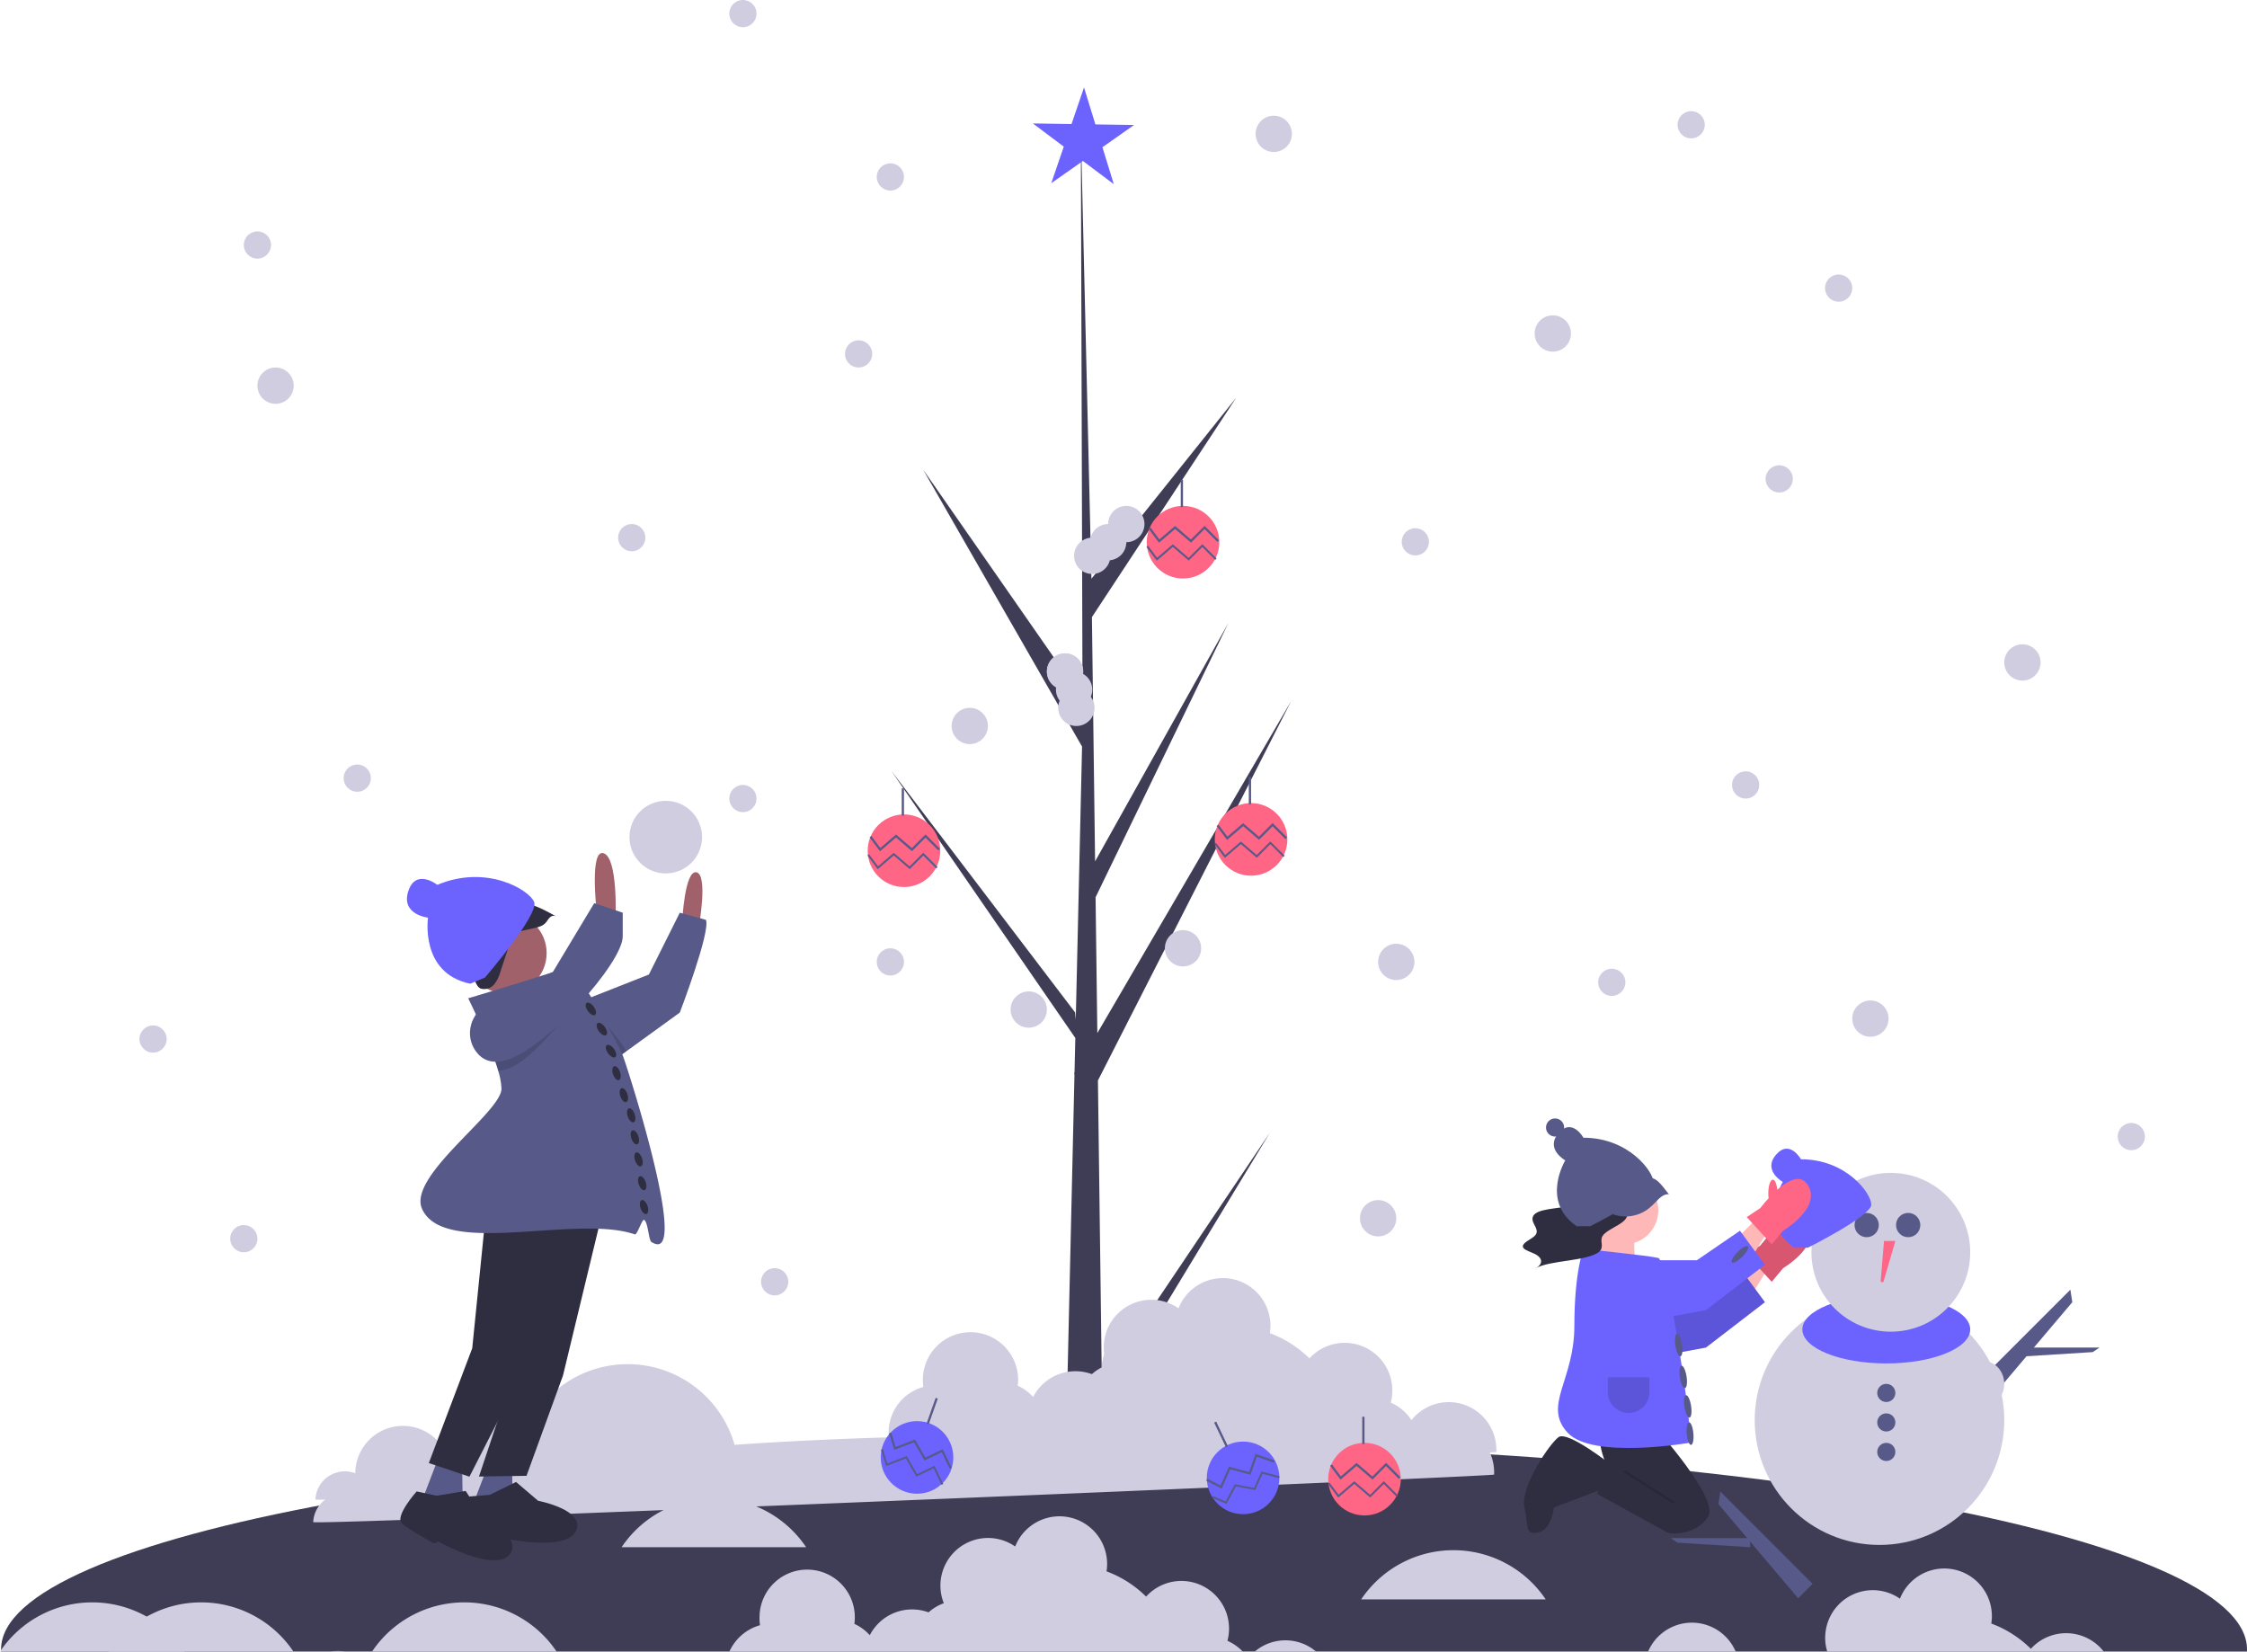 <svg id="Group_2" data-name="Group 2" xmlns="http://www.w3.org/2000/svg" width="1136.626" height="835.426" viewBox="0 0 1136.626 835.426">
  <path id="Path_31" data-name="Path 31" d="M840.828,654.791,834,679h28c-4-9.564-5.022-18.646-1.556-27Z" transform="translate(-31.687 -32.287)" fill="#ffb8b8"/>
  <path id="Path_32" data-name="Path 32" d="M1168.313,866.565c0,.379-.011.769-.034,1.148H32.261c-.023-.379-.034-.769-.034-1.148,0-57.6,254.323-104.279,568.043-104.279S1168.313,808.969,1168.313,866.565Z" transform="translate(-31.687 -32.287)" fill="#3f3d56"/>
  <circle id="Ellipse_29" data-name="Ellipse 29" cx="63.116" cy="63.116" r="63.116" transform="translate(887.605 655.258)" fill="#d0cde1"/>
  <ellipse id="Ellipse_30" data-name="Ellipse 30" cx="42.46" cy="17.213" rx="42.46" ry="17.213" transform="translate(911.704 655.258)" fill="#6c63ff"/>
  <circle id="Ellipse_31" data-name="Ellipse 31" cx="40.165" cy="40.165" r="40.165" transform="translate(916.294 593.29)" fill="#d0cde1"/>
  <circle id="Ellipse_32" data-name="Ellipse 32" cx="6.144" cy="6.144" r="6.144" transform="translate(938.098 613.54)" fill="#575a89"/>
  <circle id="Ellipse_33" data-name="Ellipse 33" cx="6.144" cy="6.144" r="6.144" transform="translate(959.09 613.54)" fill="#575a89"/>
  <path id="Path_33" data-name="Path 33" d="M984.7,660l-1.677,20.121a.75.75,0,0,0,1.467.272L990.441,660Z" transform="translate(-31.687 -32.287)" fill="#ff6584"/>
  <path id="Path_34" data-name="Path 34" d="M916.882,801.169l-7.3,7.3-40.335-47.638.978-6.326Z" fill="#575a89"/>
  <path id="Path_35" data-name="Path 35" d="M885.31,778.047v4.591l-36.722-2.295-3.443-2.3Z" fill="#575a89"/>
  <ellipse id="Ellipse_34" data-name="Ellipse 34" cx="10.328" cy="11.476" rx="10.328" ry="11.476" transform="translate(903.671 688.538)" fill="#d0cde1"/>
  <path id="Path_36" data-name="Path 36" d="M1000.626,699.036l7.3,7.3,40.335-47.638-.977-6.326Z" fill="#575a89"/>
  <path id="Path_37" data-name="Path 37" d="M1021.87,681.652v4.59l36.722-2.295,3.443-2.3Z" fill="#575a89"/>
  <ellipse id="Ellipse_35" data-name="Ellipse 35" cx="10.328" cy="11.476" rx="10.328" ry="11.476" transform="translate(993.181 688.538)" fill="#d0cde1"/>
  <circle id="Ellipse_36" data-name="Ellipse 36" cx="4.59" cy="4.59" r="4.59" transform="translate(949.574 700.013)" fill="#575a89"/>
  <circle id="Ellipse_37" data-name="Ellipse 37" cx="4.59" cy="4.59" r="4.59" transform="translate(949.574 714.932)" fill="#575a89"/>
  <circle id="Ellipse_38" data-name="Ellipse 38" cx="4.59" cy="4.59" r="4.59" transform="translate(949.574 729.85)" fill="#575a89"/>
  <path id="Path_38" data-name="Path 38" d="M787.462,778.193a24.08,24.08,0,0,0-42.908-16.111,24.133,24.133,0,0,0-10.472-8.862,24.1,24.1,0,0,0-41.136-22.349,56.158,56.158,0,0,0-20.029-12.777,24.086,24.086,0,0,0-46.206-12.574,24.067,24.067,0,0,0-36.1,28.671,24.117,24.117,0,0,0-7.718,4.635,24.077,24.077,0,0,0-29.724,11.562,24.12,24.12,0,0,0-7.788-5.741c.071-.59.145-1.179.173-1.781a24.1,24.1,0,1,0-47.9,2.461,23.856,23.856,0,0,0-17.46,25.471c-27.043.794-53.125,2.061-78.049,3.774A56.238,56.238,0,0,0,298.62,763.23a24.088,24.088,0,0,0-37.027,27.831q-1.636.294-3.259.592c.038-.4.1-.793.116-1.2a24.1,24.1,0,1,0-48.146-2.23c-.012.25.007.493,0,.742a14.906,14.906,0,0,0-20.181,13.258C190.038,804.114,787.419,779.13,787.462,778.193Z" transform="translate(-31.687 -32.287)" fill="#d0cde1"/>
  <path id="Path_39" data-name="Path 39" d="M40.225,418.769c.033-.1.068-.211.1-.316-.014.046-.032.09-.046.136Z" transform="translate(-31.687 -32.287)" fill="#2f2e41"/>
  <path id="Path_40" data-name="Path 40" d="M589.056,731.618l85-126.4-84.824,140,.177,14.223q-9.308.071-18.435-.31L575.188,576.3l-.115-1.41.156-.273.4-17.276L482.549,422.2l92.973,122.215.33,3.652,3.184-138.135-80.4-140.114,80.627,115.848-.842-286.18,0-.953.027.937,5.337,225.548L657.063,233.4,584.029,344.445,585.628,468l67.426-120.588L585.876,486.168l.89,68.7,98.056-167.978L587.065,578.841Z" transform="translate(-31.687 -32.287)" fill="#3f3d56"/>
  <circle id="Ellipse_39" data-name="Ellipse 39" cx="9.181" cy="9.181" r="9.181" transform="translate(529.566 330.498)" fill="#d0cde1"/>
  <circle id="Ellipse_40" data-name="Ellipse 40" cx="9.181" cy="9.181" r="9.181" transform="translate(589.239 470.501)" fill="#d0cde1"/>
  <circle id="Ellipse_41" data-name="Ellipse 41" cx="9.181" cy="9.181" r="9.181" transform="translate(511.205 501.485)" fill="#d0cde1"/>
  <circle id="Ellipse_42" data-name="Ellipse 42" cx="9.181" cy="9.181" r="9.181" transform="translate(481.368 358.04)" fill="#d0cde1"/>
  <path id="Path_41" data-name="Path 41" d="M584.2,381.146a9.172,9.172,0,0,0-4.675-7.994,9.177,9.177,0,1,0-13.6,6.807,8.989,8.989,0,0,0,1.8,6.75,9.184,9.184,0,1,0,15.729-1.947A9.146,9.146,0,0,0,584.2,381.146Z" transform="translate(-31.687 -32.287)" fill="#d0cde1"/>
  <path id="Path_42" data-name="Path 42" d="M601.417,288.194a9.181,9.181,0,0,0-9.181,9.18,9.176,9.176,0,0,0-8.891,6.929,9.179,9.179,0,1,0,9.749,11.389,9.179,9.179,0,0,0,8.323-9.137,9.18,9.18,0,0,0,0-18.361Z" transform="translate(-31.687 -32.287)" fill="#d0cde1"/>
  <circle id="Ellipse_43" data-name="Ellipse 43" cx="6.885" cy="6.885" r="6.885" transform="translate(368.907 397.057)" fill="#d0cde1"/>
  <circle id="Ellipse_44" data-name="Ellipse 44" cx="6.885" cy="6.885" r="6.885" transform="translate(443.498 479.681)" fill="#d0cde1"/>
  <circle id="Ellipse_45" data-name="Ellipse 45" cx="9.181" cy="9.181" r="9.181" transform="translate(776.292 159.511)" fill="#d0cde1"/>
  <circle id="Ellipse_46" data-name="Ellipse 46" cx="6.885" cy="6.885" r="6.885" transform="translate(848.588 56.231)" fill="#d0cde1"/>
  <circle id="Ellipse_47" data-name="Ellipse 47" cx="6.885" cy="6.885" r="6.885" transform="translate(923.18 138.855)" fill="#d0cde1"/>
  <circle id="Ellipse_48" data-name="Ellipse 48" cx="9.181" cy="9.181" r="9.181" transform="translate(1013.837 325.908)" fill="#d0cde1"/>
  <circle id="Ellipse_49" data-name="Ellipse 49" cx="6.885" cy="6.885" r="6.885" transform="translate(893.114 235.365)" fill="#d0cde1"/>
  <circle id="Ellipse_50" data-name="Ellipse 50" cx="9.181" cy="9.181" r="9.181" transform="translate(697.11 477.386)" fill="#d0cde1"/>
  <circle id="Ellipse_51" data-name="Ellipse 51" cx="6.885" cy="6.885" r="6.885" transform="translate(808.423 490.009)" fill="#d0cde1"/>
  <circle id="Ellipse_52" data-name="Ellipse 52" cx="9.181" cy="9.181" r="9.181" transform="translate(130.214 185.905)" fill="#d0cde1"/>
  <circle id="Ellipse_53" data-name="Ellipse 53" cx="6.885" cy="6.885" r="6.885" transform="translate(123.329 117.051)" fill="#d0cde1"/>
  <circle id="Ellipse_54" data-name="Ellipse 54" cx="6.885" cy="6.885" r="6.885" transform="translate(116.443 619.684)" fill="#d0cde1"/>
  <circle id="Ellipse_55" data-name="Ellipse 55" cx="6.885" cy="6.885" r="6.885" transform="translate(384.973 641.487)" fill="#d0cde1"/>
  <circle id="Ellipse_56" data-name="Ellipse 56" cx="9.181" cy="9.181" r="9.181" transform="translate(936.95 506.075)" fill="#d0cde1"/>
  <circle id="Ellipse_57" data-name="Ellipse 57" cx="6.885" cy="6.885" r="6.885" transform="translate(1071.215 568.043)" fill="#d0cde1"/>
  <circle id="Ellipse_58" data-name="Ellipse 58" cx="6.885" cy="6.885" r="6.885" transform="translate(312.676 265.087)" fill="#d0cde1"/>
  <circle id="Ellipse_59" data-name="Ellipse 59" cx="9.181" cy="9.181" r="9.181" transform="translate(687.929 607.061)" fill="#d0cde1"/>
  <circle id="Ellipse_60" data-name="Ellipse 60" cx="6.885" cy="6.885" r="6.885" transform="translate(368.907 0)" fill="#d0cde1"/>
  <circle id="Ellipse_61" data-name="Ellipse 61" cx="6.885" cy="6.885" r="6.885" transform="translate(443.498 82.624)" fill="#d0cde1"/>
  <circle id="Ellipse_62" data-name="Ellipse 62" cx="6.885" cy="6.885" r="6.885" transform="translate(427.433 172.134)" fill="#d0cde1"/>
  <circle id="Ellipse_63" data-name="Ellipse 63" cx="9.181" cy="9.181" r="9.181" transform="translate(635.141 58.526)" fill="#d0cde1"/>
  <circle id="Ellipse_64" data-name="Ellipse 64" cx="6.885" cy="6.885" r="6.885" transform="translate(709.045 267.202)" fill="#d0cde1"/>
  <circle id="Ellipse_65" data-name="Ellipse 65" cx="6.885" cy="6.885" r="6.885" transform="translate(876.13 390.171)" fill="#d0cde1"/>
  <circle id="Ellipse_66" data-name="Ellipse 66" cx="6.885" cy="6.885" r="6.885" transform="translate(173.821 386.729)" fill="#d0cde1"/>
  <circle id="Ellipse_67" data-name="Ellipse 67" cx="6.885" cy="6.885" r="6.885" transform="translate(70.541 518.698)" fill="#d0cde1"/>
  <circle id="Ellipse_68" data-name="Ellipse 68" cx="18.361" cy="18.361" r="18.361" transform="translate(318.414 405.09)" fill="#d0cde1"/>
  <path id="Path_43" data-name="Path 43" d="M879,644.93,889.327,634.6l5.737,5.738-9.18,14.918Z" fill="#ffb8b8"/>
  <path id="Path_44" data-name="Path 44" d="M915.276,666.889l6.885-4.59s17.213-22.951,24.1-11.476-12.623,22.951-12.623,22.951L927.9,680.66Z" transform="translate(-31.687 -32.287)" fill="#ff6584"/>
  <path id="Path_45" data-name="Path 45" d="M915.276,666.889l6.885-4.59s17.213-22.951,24.1-11.476-12.623,22.951-12.623,22.951L927.9,680.66Z" transform="translate(-31.687 -32.287)" opacity="0.15"/>
  <path id="Path_46" data-name="Path 46" d="M821.62,656.406h36.722l21.8-14.919L892.769,658.7l-29.836,22.951-30.985,5.738Z" fill="#6c63ff"/>
  <path id="Path_47" data-name="Path 47" d="M821.62,656.406h36.722l21.8-14.919L892.769,658.7l-29.836,22.951-30.985,5.738Z" opacity="0.15"/>
  <path id="Path_48" data-name="Path 48" d="M868.226,753.53s33.279,36.722,27.542,45.9-18.361,9.18-20.656,8.033-35.574-19.509-35.574-19.509l4.59-14.918s-6.885-16.066,0-17.213S868.226,753.53,868.226,753.53Z" transform="translate(-31.687 -32.287)" fill="#2f2e41"/>
  <path id="Path_49" data-name="Path 49" d="M846.422,773.039s-21.8-17.213-26.394-13.771-19.509,25.246-17.213,35.574,0,13.771,6.885,12.623,8.033-12.623,8.033-12.623l24.1-9.18Z" transform="translate(-31.687 -32.287)" fill="#2f2e41"/>
  <rect id="Rectangle_17" data-name="Rectangle 17" width="1.148" height="29.925" transform="translate(821.315 744.683) rotate(-57.529)" opacity="0.15"/>
  <circle id="Ellipse_69" data-name="Ellipse 69" cx="17.213" cy="17.213" r="17.213" transform="translate(804.407 595.011)" fill="#ffb8b8"/>
  <path id="Path_50" data-name="Path 50" d="M832.651,664.02s-4.59,11.476-4.59,39.017-16.066,40.165-3.443,53.935S887,762,887,762s-.537.425-.413-.437c1.148-8.033-11.476-91.8-16.066-92.953S832.651,664.02,832.651,664.02Z" transform="translate(-31.687 -32.287)" fill="#6c63ff"/>
  <path id="Path_51" data-name="Path 51" d="M879,625.995l10.329-10.328,5.737,5.738-9.18,14.918Z" fill="#ffb8b8"/>
  <path id="Path_52" data-name="Path 52" d="M820.529,643.156c-3.8.557-8,.982-10.688,2.142-3.53,1.522-3.325,3.806-2.366,5.8s2.458,4.071.858,6c-.93,1.124-2.833,2.089-4.318,3.123s-2.579,2.251-1.7,3.381c.917,1.181,3.726,1.98,5.7,2.957,4.263,2.112,4.323,5.3.141,7.435,3.6-2.166,10.468-3.132,16.768-4.054s13.069-2.147,15.711-4.5c2.694-2.4.189-5.2,1.587-7.757,1.2-2.186,5.1-3.986,8.218-5.88s5.576-4.227,3.524-6.319c-1.514-1.544-5.389-2.891-4.652-4.515.456-1,2.589-1.753,4.12-2.591s2.386-2.09.456-2.8c-7.008,1.264-14.143,2.459-21.054,3.8C828.568,640.205,826.044,643.156,820.529,643.156Z" transform="translate(-31.687 -32.287)" fill="#2f2e41"/>
  <path id="Path_53" data-name="Path 53" d="M821.62,637.471h36.722l21.8-14.918,12.623,17.213-29.836,22.951-30.985,5.738Z" fill="#6c63ff"/>
  <path id="Path_54" data-name="Path 54" d="M946.138,663.447s32.132-16.066,32.132-21.8-12.623-22.951-35.574-22.951c0,0-5.738-10.328-12.623-2.3s3.443,13.771,3.443,13.771-12.623,20.656,5.738,33.279Z" transform="translate(-31.687 -32.287)" fill="#6c63ff"/>
  <circle id="Ellipse_70" data-name="Ellipse 70" cx="18.361" cy="18.361" r="18.361" transform="translate(614.485 406.237)" fill="#ff6584"/>
  <path id="Path_55" data-name="Path 55" d="M620.705,424.859l-5.255-7.017.919-.688,4.52,6.035,7.941-6.8,8,6.859,6.915-6.915,7.291,7.291-.811.811-6.48-6.48-6.855,6.855-8.063-6.911Z" fill="#575a89"/>
  <path id="Path_56" data-name="Path 56" d="M619.569,433.933l-5.207-6.956.8-.6,4.566,6.1,7.953-6.816,8.007,6.863,6.911-6.912,7.24,7.239-.708.707-6.532-6.532-6.858,6.86-8.06-6.909Z" fill="#575a89"/>
  <rect id="Rectangle_18" data-name="Rectangle 18" width="1.148" height="13.771" transform="translate(631.699 393.04)" fill="#575a89"/>
  <circle id="Ellipse_71" data-name="Ellipse 71" cx="18.361" cy="18.361" r="18.361" transform="translate(580.058 255.906)" fill="#ff6584"/>
  <path id="Path_57" data-name="Path 57" d="M586.278,274.529l-5.255-7.018.919-.688,4.52,6.036,7.941-6.806,8,6.86L609.321,266l7.291,7.291-.811.811-6.48-6.479-6.855,6.855-8.063-6.911Z" fill="#575a89"/>
  <path id="Path_58" data-name="Path 58" d="M585.142,283.6l-5.207-6.954.8-.6,4.566,6.1,7.954-6.817,8.006,6.863,6.911-6.911,7.24,7.239-.707.707-6.533-6.532-6.858,6.86-8.059-6.909Z" fill="#575a89"/>
  <rect id="Rectangle_19" data-name="Rectangle 19" width="1.148" height="13.771" transform="translate(597.272 242.709)" fill="#575a89"/>
  <circle id="Ellipse_72" data-name="Ellipse 72" cx="18.361" cy="18.361" r="18.361" transform="translate(438.908 411.975)" fill="#ff6584"/>
  <path id="Path_59" data-name="Path 59" d="M445.128,430.6l-5.255-7.018.919-.688,4.52,6.036,7.941-6.806,8,6.86,6.916-6.916,7.291,7.292-.811.811-6.48-6.48-6.855,6.855-8.063-6.911Z" fill="#575a89"/>
  <path id="Path_60" data-name="Path 60" d="M443.992,439.67l-5.207-6.954.8-.6,4.566,6.1,7.953-6.816,8.007,6.863,6.912-6.912,7.238,7.239-.707.707-6.531-6.531-6.859,6.858-8.06-6.907Z" fill="#575a89"/>
  <rect id="Rectangle_20" data-name="Rectangle 20" width="1.148" height="13.771" transform="translate(456.122 398.778)" fill="#575a89"/>
  <path id="Path_61" data-name="Path 61" d="M563.405,93.16,547.768,81.426,531.776,92.672l6.328-18.5L522.466,62.439l19.548.3,6.328-18.5L554.1,62.928l19.548.3L557.652,74.476Z" fill="#6c63ff"/>
  <path id="Path_62" data-name="Path 62" d="M788.58,766.752a24.08,24.08,0,0,0-42.908-16.111,24.133,24.133,0,0,0-10.472-8.862,24.1,24.1,0,0,0-41.136-22.349,56.158,56.158,0,0,0-20.029-12.777,24.086,24.086,0,0,0-46.206-12.574,24.067,24.067,0,0,0-36.1,28.671,24.118,24.118,0,0,0-7.718,4.635,24.077,24.077,0,0,0-29.724,11.562,24.12,24.12,0,0,0-7.788-5.741c.071-.59.145-1.179.173-1.782a24.1,24.1,0,1,0-47.9,2.461,23.856,23.856,0,0,0-17.46,25.471c-27.043.794-53.125,2.061-78.049,3.774A56.238,56.238,0,0,0,299.738,751.79a24.088,24.088,0,0,0-37.027,27.831q-1.636.294-3.259.592c.038-.4.1-.793.116-1.2a24.1,24.1,0,1,0-48.146-2.23c-.012.25.007.493,0,.742a14.905,14.905,0,0,0-20.181,13.258C191.156,792.674,788.537,767.689,788.58,766.752Z" transform="translate(-31.687 -32.287)" fill="#d0cde1"/>
  <path id="Path_63" data-name="Path 63" d="M203.706,867.437a26.061,26.061,0,0,1,2.708.275h-7.585a22.864,22.864,0,0,1,4.877-.275Z" transform="translate(-31.687 -32.287)" fill="#d0cde1"/>
  <path id="Path_64" data-name="Path 64" d="M313.23,867.713H219.887a56.211,56.211,0,0,1,93.343,0Z" transform="translate(-31.687 -32.287)" fill="#d0cde1"/>
  <path id="Path_65" data-name="Path 65" d="M125.03,867.713H31.687a56.211,56.211,0,0,1,93.343,0Z" transform="translate(-31.687 -32.287)" fill="#d0cde1"/>
  <path id="Path_66" data-name="Path 66" d="M180.113,867.713H86.77a56.211,56.211,0,0,1,93.343,0Z" transform="translate(-31.687 -32.287)" fill="#d0cde1"/>
  <path id="Path_67" data-name="Path 67" d="M439.462,814.925H346.119a56.211,56.211,0,0,1,93.343,0Z" transform="translate(-31.687 -32.287)" fill="#d0cde1"/>
  <path id="Path_68" data-name="Path 68" d="M813.567,841.319H720.224a56.211,56.211,0,0,1,93.343,0Z" transform="translate(-31.687 -32.287)" fill="#d0cde1"/>
  <path id="Path_69" data-name="Path 69" d="M652.576,862.273a24.436,24.436,0,0,1,7.758,5.439H400.651a24.179,24.179,0,0,1,15.492-13.335,23.535,23.535,0,0,1-.241-4.694,24.1,24.1,0,1,1,48.14,2.238c-.023.6-.092,1.182-.172,1.779a24.029,24.029,0,0,1,7.792,5.738,24.085,24.085,0,0,1,29.722-11.556,24.03,24.03,0,0,1,7.723-4.636,23.808,23.808,0,0,1-1.687-10,24.072,24.072,0,0,1,37.789-18.682,24.088,24.088,0,0,1,46.476,9.949,24.867,24.867,0,0,1-.275,2.628,56.209,56.209,0,0,1,20.025,12.772,24.09,24.09,0,0,1,41.14,22.355Z" transform="translate(-31.687 -32.287)" fill="#d0cde1"/>
  <path id="Path_70" data-name="Path 70" d="M909.664,867.713h-44.3a24.091,24.091,0,0,1,44.3,0Z" transform="translate(-31.687 -32.287)" fill="#d0cde1"/>
  <path id="Path_71" data-name="Path 71" d="M1095.844,867.713H955.991a23.246,23.246,0,0,1-1.021-8.067,24.072,24.072,0,0,1,37.789-18.682,24.088,24.088,0,0,1,46.476,9.949,24.867,24.867,0,0,1-.276,2.628,56.211,56.211,0,0,1,20.025,12.773,24.1,24.1,0,0,1,36.86,1.4Z" transform="translate(-31.687 -32.287)" fill="#d0cde1"/>
  <path id="Path_72" data-name="Path 72" d="M697.422,867.713h-31.03a24.023,24.023,0,0,1,31.03,0Z" transform="translate(-31.687 -32.287)" fill="#d0cde1"/>
  <circle id="Ellipse_73" data-name="Ellipse 73" cx="20.446" cy="20.446" r="20.446" transform="translate(235.623 461.683)" fill="#a0616a"/>
  <path id="Path_73" data-name="Path 73" d="M292.567,488.346c7.285.456,14.044,3.835,20.361,7.491a2.637,2.637,0,0,0-3.183.628c-.843.817-1.373,1.908-2.184,2.757-1.508,1.577-3.769,2.123-5.9,2.6l-9.926,2.208-9.206,2.048a18.718,18.718,0,0,1-7.05.648c-2.343-.386-4.663-1.9-5.275-4.193-.851-3.188,5.487-7.932,7.811-9.852A21.1,21.1,0,0,1,292.567,488.346Z" transform="translate(-31.687 -32.287)" fill="#2f2e41"/>
  <path id="Path_74" data-name="Path 74" d="M273.864,505.075c4.292-6.026,10.99-9.944,17.708-13.324-1.13.447-1.418,1.912-1.114,3.1s1.025,2.265,1.373,3.445c.648,2.194-.052,4.454-.749,6.56l-3.246,9.815-3.011,9.1a17.855,17.855,0,0,1-3.152,6.449,6.552,6.552,0,0,1-6.658,2.177c-3.382-1.071-4.374-9.226-4.9-12.318a20.479,20.479,0,0,1,3.751-15.009Z" transform="translate(-31.687 -32.287)" fill="#2f2e41"/>
  <path id="Path_75" data-name="Path 75" d="M376.757,498.781s1.2-26.46,7.216-25.257,1.2,27.662,1.2,27.662Z" transform="translate(-31.687 -32.287)" fill="#a0616a"/>
  <path id="Path_76" data-name="Path 76" d="M375.557,544.486l-27.022,19.571-7.86,5.688-20.443-28.869,12.76-5.03,26.93-10.607,15.636-31.273,13.224,3.61C391.193,503.59,375.557,544.486,375.557,544.486Z" transform="translate(-31.687 -32.287)" fill="#575a89"/>
  <path id="Path_77" data-name="Path 77" d="M333.46,492.768s-3.608-31.271,3.608-28.865,6.014,32.473,6.014,32.473Z" transform="translate(-31.687 -32.287)" fill="#a0616a"/>
  <path id="Path_78" data-name="Path 78" d="M247,740.808l-6.94,18.149,19.333,5.719-.368-24.051Z" fill="#575a89"/>
  <path id="Path_79" data-name="Path 79" d="M304.028,616.042,284.8,695.725l-18.469,50.8-24.052.368,21.856-65.289,8.518-72.3Z" fill="#2f2e41"/>
  <path id="Path_80" data-name="Path 80" d="M269.048,789.267s-7.322,15.586-2.385,17.72,18.348,5,18.348,5l1.841-1.548s30.984,6.945,36.172-3.7-19.163-15.314-19.163-15.314l-11.13-9.5-13.368,6.527Z" transform="translate(-31.687 -32.287)" fill="#2f2e41"/>
  <path id="Path_81" data-name="Path 81" d="M221.686,737.587l-6.939,18.149,19.333,5.719-.368-24.052Z" fill="#575a89"/>
  <path id="Path_82" data-name="Path 82" d="M245.978,611.51l-7.1,70.483-21.966,58.073,20.554,6.9L269,685.141l14.548-71.191Z" fill="#2f2e41"/>
  <path id="Path_83" data-name="Path 83" d="M242.438,786.716s-11.475,12.839-7.355,16.3,16.15,10.04,16.15,10.04l2.207-.957s27.7,15.52,35.719,6.8-13.981-20.157-13.981-20.157l-7.947-12.285-14.677,2.43Z" transform="translate(-31.687 -32.287)" fill="#2f2e41"/>
  <path id="Path_84" data-name="Path 84" d="M348.534,564.056l-7.86,5.688-20.443-28.869,5.688-1.011c.316.52,5.243.39,5.568.928C337.454,550.564,346.057,558.823,348.534,564.056Z" transform="translate(-31.687 -32.287)" opacity="0.15"/>
  <path id="Path_85" data-name="Path 85" d="M361.182,660.5c-1.392-.9-1.717-10.313-3.712-11.136-1.013-.417-3.491,7.727-4.639,7.33-29.82-10.318-96.481,11.8-107.645-12.9-7.506-16.605,40.163-48.8,40.163-60.828a35.34,35.34,0,0,0-1.652-9.011c-2.274-7.962-6.505-17.984-9.92-25.547-2.923-6.477-5.262-11.145-5.262-11.145s35.068-10.421,46.306-14.448c1.429-.51,2.468-.919,3.007-1.188,2.153-1.076,7.684,6.533,13.353,15.8,6.978,11.423,14.179,25.38,15.506,28.7C349.091,572.148,381.626,673.733,361.182,660.5Z" transform="translate(-31.687 -32.287)" fill="#575a89"/>
  <path id="Path_86" data-name="Path 86" d="M326.848,535.224c-13.019,15.673-27.032,34.409-39.1,37.954a20.03,20.03,0,0,1-4.055.78c-2.274-7.962-6.505-17.984-9.92-25.547a16.4,16.4,0,0,1,4.909-3.684L311.3,528.673l3.517-5.855c1.429-.51,2.468-.919,3.007-1.188C319.981,520.553,321.178,525.954,326.848,535.224Z" transform="translate(-31.687 -32.287)" opacity="0.15"/>
  <path id="Path_87" data-name="Path 87" d="M278.685,540.088c-8.909,4.386-12.155,15.783-6.383,23.864,2.995,4.193,7.787,6.843,15.454,4.588C308.2,562.525,346.69,519.228,346.69,506V493.971l-14.433-4.811L311.3,524.031Z" transform="translate(-31.687 -32.287)" fill="#575a89"/>
  <ellipse id="Ellipse_74" data-name="Ellipse 74" cx="1.856" cy="3.712" rx="1.856" ry="3.712" transform="matrix(0.814, -0.581, 0.581, 0.814, 295.206, 508.416)" fill="#2f2e41"/>
  <ellipse id="Ellipse_75" data-name="Ellipse 75" cx="1.856" cy="3.712" rx="1.856" ry="3.712" transform="matrix(0.814, -0.581, 0.581, 0.814, 300.774, 518.624)" fill="#2f2e41"/>
  <ellipse id="Ellipse_76" data-name="Ellipse 76" cx="1.856" cy="3.712" rx="1.856" ry="3.712" transform="matrix(0.814, -0.581, 0.581, 0.814, 305.413, 529.76)" fill="#2f2e41"/>
  <ellipse id="Ellipse_77" data-name="Ellipse 77" cx="1.856" cy="3.712" rx="1.856" ry="3.712" transform="translate(308.909 539.923) rotate(-18.867)" fill="#2f2e41"/>
  <ellipse id="Ellipse_78" data-name="Ellipse 78" cx="1.856" cy="3.712" rx="1.856" ry="3.712" transform="translate(312.621 551.059) rotate(-18.867)" fill="#2f2e41"/>
  <ellipse id="Ellipse_79" data-name="Ellipse 79" cx="1.856" cy="3.712" rx="1.856" ry="3.712" transform="translate(316.333 561.267) rotate(-18.867)" fill="#2f2e41"/>
  <ellipse id="Ellipse_80" data-name="Ellipse 80" cx="1.856" cy="3.712" rx="1.856" ry="3.712" transform="translate(318.189 572.402) rotate(-18.867)" fill="#2f2e41"/>
  <ellipse id="Ellipse_81" data-name="Ellipse 81" cx="1.856" cy="3.712" rx="1.856" ry="3.712" transform="translate(320.045 583.538) rotate(-18.867)" fill="#2f2e41"/>
  <ellipse id="Ellipse_82" data-name="Ellipse 82" cx="1.856" cy="3.712" rx="1.856" ry="3.712" transform="translate(321.901 595.601) rotate(-18.867)" fill="#2f2e41"/>
  <ellipse id="Ellipse_83" data-name="Ellipse 83" cx="1.856" cy="3.712" rx="1.856" ry="3.712" transform="translate(322.829 607.665) rotate(-18.867)" fill="#2f2e41"/>
  <path id="Path_88" data-name="Path 88" d="M277.019,526.762s27.472-32.026,24.86-38.238-24.118-19.1-48.966-8.649c0,0-10.915-8.569-14.712,3.263s10,13.342,10,13.342-4.261,28.112,21.366,33.418Z" transform="translate(-31.687 -32.287)" fill="#6c63ff"/>
  <circle id="Ellipse_84" data-name="Ellipse 84" cx="18.361" cy="18.361" r="18.361" transform="translate(671.863 729.85)" fill="#ff6584"/>
  <path id="Path_89" data-name="Path 89" d="M678.083,748.472l-5.255-7.018.919-.688,4.52,6.036L686.208,740l8,6.86,6.915-6.916,7.291,7.291-.811.812-6.48-6.48-6.855,6.855-8.063-6.911Z" fill="#575a89"/>
  <path id="Path_90" data-name="Path 90" d="M676.947,757.545l-5.207-6.955.8-.6,4.566,6.1,7.953-6.816,8.007,6.863,6.912-6.912,7.238,7.239-.707.707-6.531-6.531L693.12,757.5l-8.06-6.907Z" fill="#575a89"/>
  <rect id="Rectangle_21" data-name="Rectangle 21" width="1.148" height="13.771" transform="translate(689.077 716.653)" fill="#575a89"/>
  <circle id="Ellipse_85" data-name="Ellipse 85" cx="18.361" cy="18.361" r="18.361" transform="translate(610.447 729.204)" fill="#6c63ff"/>
  <path id="Path_91" data-name="Path 91" d="M617.968,753.039l-7.769-4.063.532-1.017,6.682,3.495,4.227-9.566,10.18,2.735,3.254-9.223,9.724,3.431-.382,1.082-8.642-3.049-3.226,9.142-10.256-2.756Z" fill="#575a89"/>
  <path id="Path_92" data-name="Path 92" d="M620.4,760.74l-7.226-3.084.392-.92,6.387,2.727,4.673-8.676,9.748,1.818,3.694-8.289,9.152,2.428-.255.967-8.331-2.209-3.668,8.23L625.16,751.9Z" fill="#575a89"/>
  <rect id="Rectangle_22" data-name="Rectangle 22" width="1.148" height="13.771" transform="matrix(0.902, -0.431, 0.431, 0.902, 614.158, 719.592)" fill="#575a89"/>
  <circle id="Ellipse_86" data-name="Ellipse 86" cx="18.361" cy="18.361" r="18.361" transform="translate(445.51 718.863)" fill="#6c63ff"/>
  <path id="Path_93" data-name="Path 93" d="M452.335,733.43l-2.62-8.366,1.1-.343,2.254,7.2,9.753-3.775,5.264,9.132,8.822-4.22,4.45,9.3-1.036.495-3.954-8.267-8.745,4.183-5.3-9.2Z" fill="#575a89"/>
  <path id="Path_94" data-name="Path 94" d="M476.247,751.094l-3.986-8.333-8.751,4.184-5.3-9.2-9.965,3.857-2.6-8.291.954-.3,2.276,7.272,9.769-3.781,5.266,9.136,8.818-4.217,4.417,9.235Z" fill="#575a89"/>
  <rect id="Rectangle_23" data-name="Rectangle 23" width="13.771" height="1.148" transform="translate(468.703 720.067) rotate(-70.562)" fill="#575a89"/>
  <ellipse id="Ellipse_87" data-name="Ellipse 87" cx="1.707" cy="5.738" rx="1.707" ry="5.738" transform="translate(848.853 691.085) rotate(-9.004)" fill="#575a89"/>
  <ellipse id="Ellipse_88" data-name="Ellipse 88" cx="1.707" cy="5.738" rx="1.707" ry="5.738" transform="translate(846.558 675.019) rotate(-9.004)" fill="#575a89"/>
  <ellipse id="Ellipse_89" data-name="Ellipse 89" cx="1.707" cy="5.738" rx="1.707" ry="5.738" transform="translate(851.148 706.003) rotate(-9.004)" fill="#575a89"/>
  <ellipse id="Ellipse_90" data-name="Ellipse 90" cx="1.707" cy="5.738" rx="1.707" ry="5.738" transform="translate(852.651 719.618) rotate(-5.343)" fill="#575a89"/>
  <ellipse id="Ellipse_91" data-name="Ellipse 91" cx="5.738" cy="1.707" rx="5.738" ry="1.707" transform="translate(874.866 637.364) rotate(-45)" fill="#575a89"/>
  <path id="Path_95" data-name="Path 95" d="M869.723,637.586c-2.426-.275-4.5,1.617-6.2,3.368a37.555,37.555,0,0,1-4.65,4.274,19.1,19.1,0,0,1-17.472,2.485c.144.052,5.551-7.109,6.147-7.768a75.266,75.266,0,0,1,7.251-7.006c1.924-1.625,4.572-4.408,7.326-3.2C865.022,631.006,867.664,635.254,869.723,637.586Z" transform="translate(-31.687 -32.287)" fill="#2f2e41"/>
  <path id="Path_96" data-name="Path 96" d="M836.094,652.545s32.132-16.066,32.132-21.8S855.6,607.79,832.651,607.79c0,0-5.738-10.328-12.623-2.3s3.443,13.771,3.443,13.771-12.623,20.656,5.738,33.279Z" transform="translate(-31.687 -32.287)" fill="#575a89"/>
  <path id="Path_97" data-name="Path 97" d="M875.936,636.4c-2.426-.275-4.5,1.617-6.2,3.368a37.545,37.545,0,0,1-4.65,4.274,19.1,19.1,0,0,1-17.472,2.485c.143.052,5.551-7.109,6.147-7.768a75.272,75.272,0,0,1,7.251-7.006c1.924-1.625,4.572-4.408,7.326-3.2C871.236,629.817,873.877,634.065,875.936,636.4Z" transform="translate(-31.687 -32.287)" fill="#575a89"/>
  <path id="Path_98" data-name="Path 98" d="M946.26,631.889c-3.654-6.09-10.217-2.484-15.572,2.242-.261-2.941-1.153-5.111-2.215-5.111-1.268,0-2.3,3.083-2.3,6.885a19.44,19.44,0,0,0,.16,2.515c-2.507,2.718-4.177,4.945-4.177,4.945l-6.885,4.59L927.9,661.725l5.738-6.885S953.145,643.364,946.26,631.889Z" transform="translate(-31.687 -32.287)" fill="#ff6584"/>
  <circle id="Ellipse_92" data-name="Ellipse 92" cx="4.59" cy="4.59" r="4.59" transform="translate(782.029 565.748)" fill="#575a89"/>
  <path id="Path_99" data-name="Path 99" d="M845,729v7.5a10.5,10.5,0,1,0,21,0V729Z" transform="translate(-31.687 -32.287)" fill="#6c63ff"/>
  <path id="Path_100" data-name="Path 100" d="M845,729v7.5a10.5,10.5,0,1,0,21,0V729Z" transform="translate(-31.687 -32.287)" opacity="0.15"/>
</svg>
